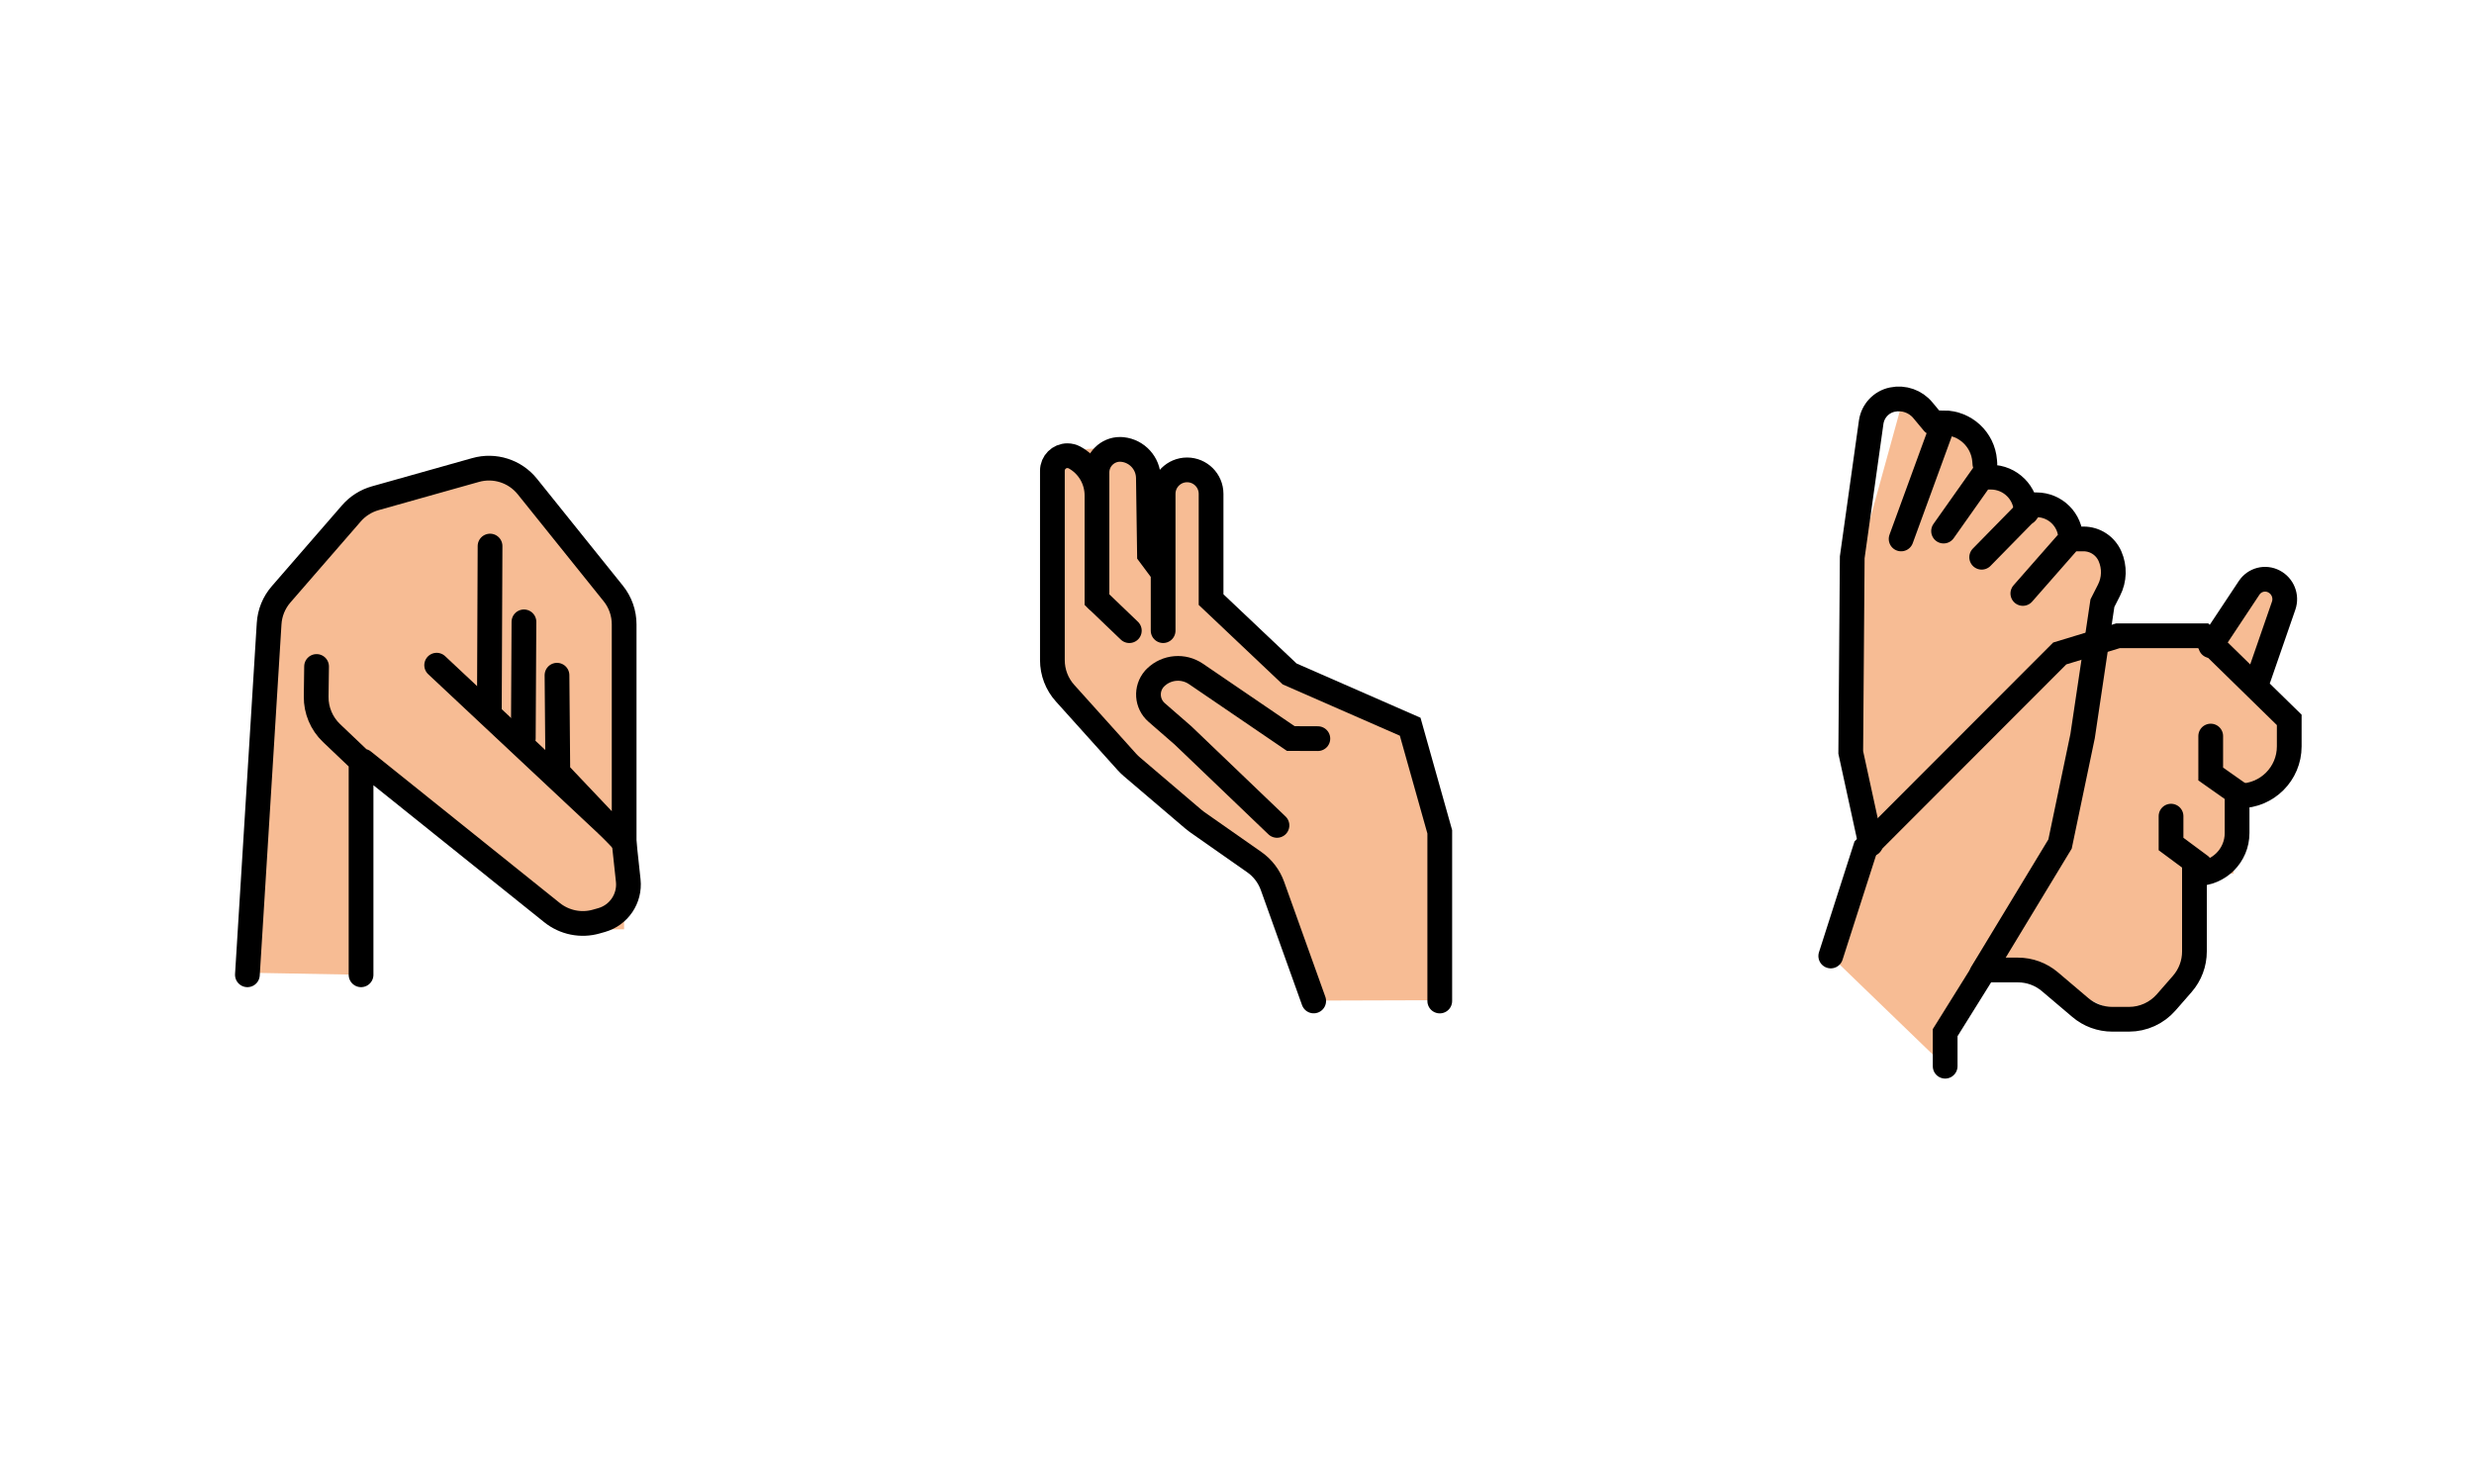 <svg xmlns="http://www.w3.org/2000/svg" width="50" height="30" viewBox="0 0 50 30">
    <g fill="none" fill-rule="evenodd">
        <path d="M0 0H50V30H0z"/>
        <g>
            <path fill="#F7BC94" d="M0 10.342L0.459 2.949 2.297 0.831 5.245 0 7.613 2.949 7.613 9.465 6.335 9.465 2.297 5.772 2.297 10.384z" transform="translate(5 9.322)"/>
            <path stroke="#000" stroke-linecap="round" stroke-width=".5" d="M0 10.384l.439-7.097c.013-.22.098-.428.242-.594l1.42-1.636c.128-.148.296-.254.484-.307L4.61.18c.386-.11.8.023 1.05.336l1.734 2.159c.143.177.22.398.22.626v4.403h0L6.274 6.29l-.017-1.962M4.904 1.717L4.89 5.049M5.589 3.249L5.576 5.605" transform="translate(5 9.322)"/>
            <path stroke="#000" stroke-linecap="round" stroke-width=".5" d="M2.297 10.384V6.065L1.7 5.497c-.201-.192-.314-.46-.31-.738l.008-.608h0M2.34 6.065l3.814 3.06c.253.204.589.272.9.182l.106-.03c.349-.1.575-.436.537-.796l-.087-.809h0L3.825 4.125" transform="translate(5 9.322)"/>
        </g>
        <g>
            <path fill="#F7BC94" d="M.13 1.063l.142 3.572 1.57 1.883 1.305 1.048 1.339.934 1.005 2.728 2.586-.008c.035-1.513.019-2.63-.046-3.35-.066-.722-.218-1.45-.457-2.187L5.38 4.837l-1.925-1.79L3.408.532 2.692.499l-.465 1.928-.086-1.365C2.106.505 1.643.07 1.085.07.558.07.13.498.13 1.025v.038z" transform="translate(21 9)"/>
            <path stroke="#000" stroke-linecap="round" stroke-width=".5" d="M5.55 11.235L4.717 8.91c-.07-.195-.198-.363-.368-.482l-1.157-.81c-.026-.019-.05-.038-.075-.059l-1.244-1.06c-.034-.029-.065-.06-.095-.092L.526 5.014C.36 4.83.269 4.592.269 4.344V.516c0-.168.136-.304.304-.304.051 0 .102.014.147.038.278.154.45.447.45.765v2.107h0l.654.627" transform="translate(21 9)"/>
            <path stroke="#000" stroke-linecap="round" stroke-width=".5" d="M1.17 3.121V.55c0-.257.21-.466.467-.466l.05.003c.294.032.518.278.522.574l.022 1.548h0l.276.371v1.169M2.507 3.121V.983c0-.267.217-.484.484-.484.268 0 .485.217.485.484v2.138h0l1.587 1.503L7.5 5.691l.598 2.125v3.42" transform="translate(21 9)"/>
            <path stroke="#000" stroke-linecap="round" stroke-width=".5" d="M4.808 7.686L2.909 5.867l-.534-.465c-.2-.175-.22-.478-.046-.679l.029-.03c.22-.213.56-.241.813-.069L5.087 5.93h0l.547.002" transform="translate(21 9)"/>
        </g>
        <g>
            <path fill="#F7BC94" d="M0 11.326L0.912 8.663 0.456 6.925 0.649 3.019 1.47 0.039 5.791 3.266 5.523 4.498 5.523 5.125 7.665 4.831 8.647 3.593 9.267 4.498 8.417 5.554 9.267 6.739 8.97 7.953 8.139 8.265 8.139 9.66 7.35 9.66 7.35 11.783 6.097 12.605 3.268 11.326 2.313 12.876 2.48 13.722z" transform="translate(37 8)"/>
            <path stroke="#000" stroke-linecap="round" stroke-width=".5" d="M0 11.326l.7-2.183L4.628 5.21l1.175-.357h1.725l1.738 1.7v.536c0 .552-.448 1-1 1h-.054 0v.752c0 .453-.367.82-.82.82L7.35 9.66h0v1.574c0 .242-.087.475-.246.657l-.324.371c-.19.218-.464.343-.753.343H5.69c-.237 0-.467-.084-.647-.238l-.613-.52c-.181-.154-.41-.238-.648-.238h-.68 0l-.79 1.267v.678" transform="translate(37 8)"/>
            <path stroke="#000" stroke-linecap="round" stroke-width=".5" d="M3.054 11.672l1.58-2.61.456-2.182.4-2.686.133-.262c.11-.215.117-.467.02-.688-.093-.212-.302-.349-.533-.349h-.261 0l-.967 1.102M4.849 2.895c0-.381-.31-.69-.69-.69h-.07 0L3.05 3.265" transform="translate(37 8)"/>
            <path stroke="#000" stroke-linecap="round" stroke-width=".5" d="M3.95 2.36c0-.394-.32-.714-.715-.714H3.05h0l-.77 1.09M3.115 1.377l-.005-.062C3.076.882 2.715.547 2.28.547h0l-.858 2.348" transform="translate(37 8)"/>
            <path stroke="#000" stroke-linecap="round" stroke-width=".5" d="M2.073.547l-.21-.252C1.714.113 1.477.03 1.246.078 1.02.124.85.308.817.534L.434 3.266h0L.404 7.21l.403 1.852M7.679 5.054l.776-1.17c.11-.166.326-.222.502-.13.178.092.261.301.196.49l-.506 1.461h0M8.257 8.054L7.679 7.647 7.679 6.88M7.468 9.5L6.877 9.062 6.877 8.499" transform="translate(37 8)"/>
        </g>
    </g>
</svg>
